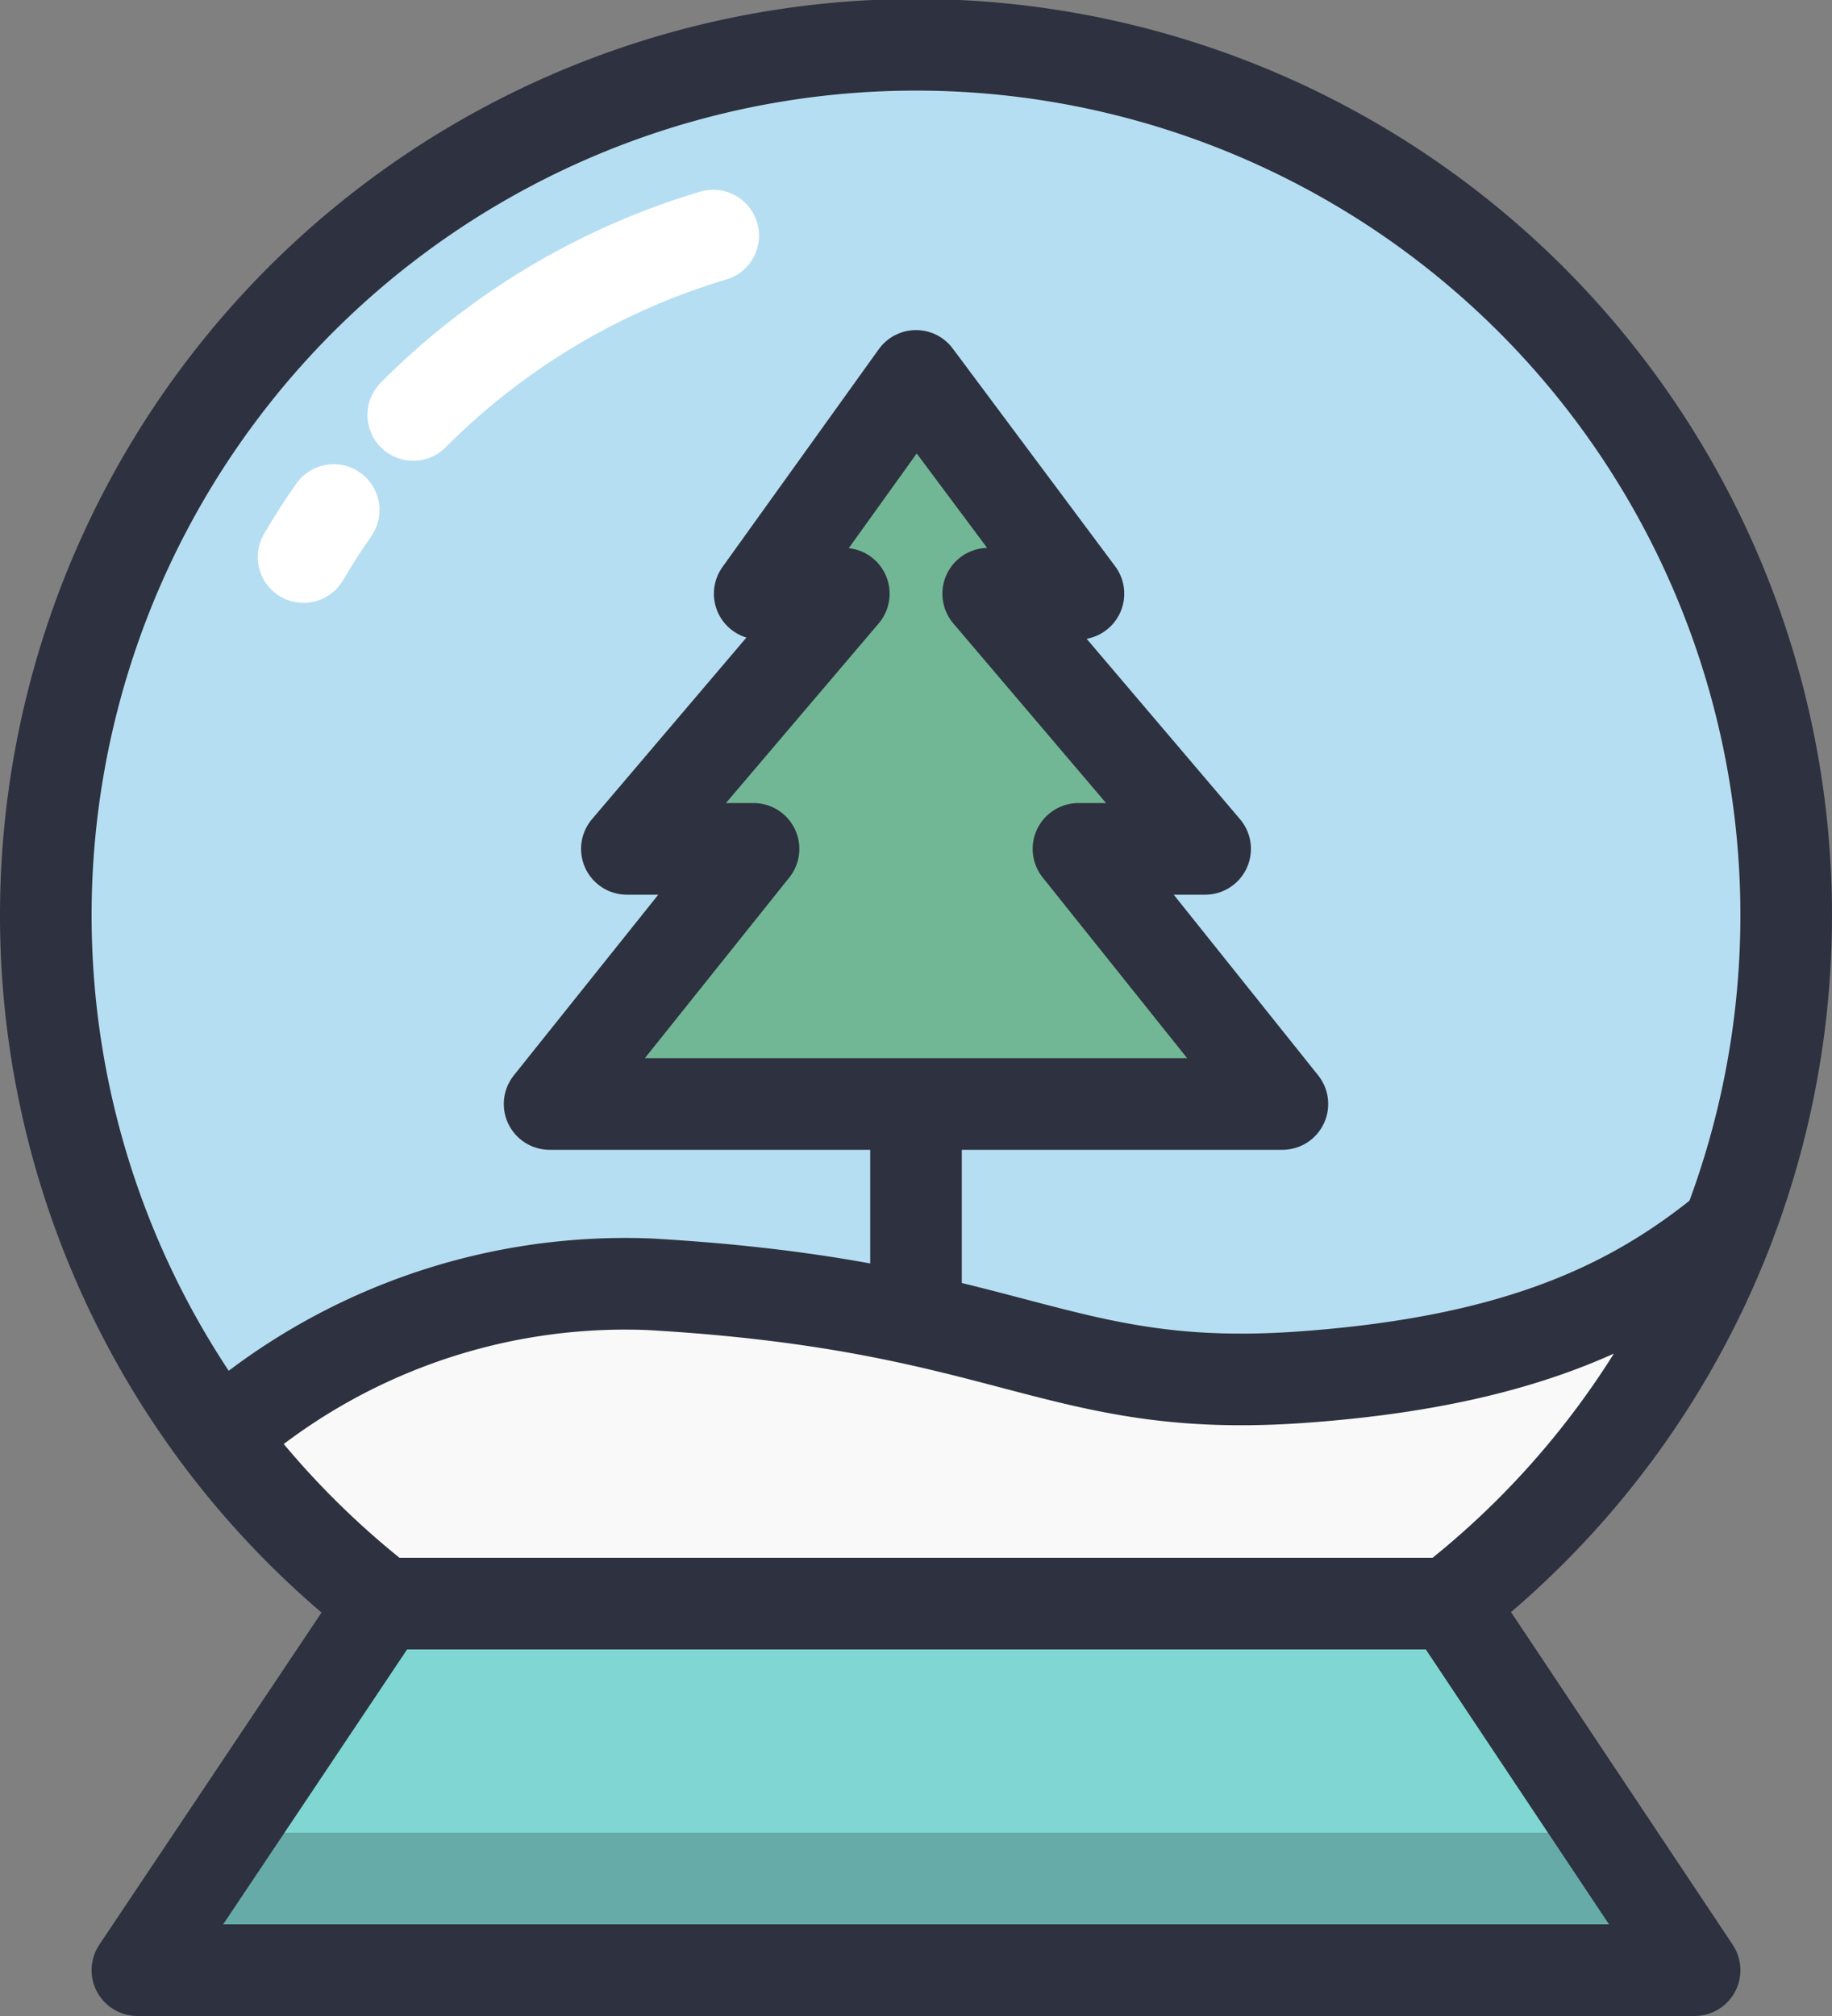 <svg viewBox="0 0 40 44"  xmlns="http://www.w3.org/2000/svg"><rect x="0" y="0" width="40" height="44" fill="#808080" stroke="none"/><circle cx="20" cy="20" fill="#b6def2" r="19"/><path d="m20 8.204-3.413 4.754h1.837l-4.737 5.569h2.766l-4.453 5.568h16l-4.453-5.568h2.766l-4.737-5.569h1.971z" fill="#72b795" fill-rule="evenodd"/><path d="m37.717 26.823c-2.016 1.65-4.532 2.9-9.331 3.237-5.343.372-6.312-1.584-14.218-2.031a13.376 13.376 0 0 0 -9.368 3.337 18.965 18.965 0 0 0 32.917-4.543z" fill="#f9f9f9"/><path d="m9.023 9.056a15.5 15.5 0 0 1 6.549-3.914" fill="none" stroke="#fff" stroke-linecap="round" stroke-linejoin="round" stroke-width="2"/><path d="m6.628 12.157q.309-.527.658-1.025" fill="none" stroke="#fff" stroke-linecap="round" stroke-linejoin="round" stroke-width="2"/><path d="m37 43h-34l5.354-8h23.313z" fill="#7fd6d2"/><path d="m5.008 40-2.008 3h34l-2-3z" opacity=".2"/><g fill="none" stroke="#2e313f" stroke-linejoin="round" stroke-width="2"><path d="m20 8.204-3.413 4.754h1.837l-4.737 5.569h2.766l-4.453 5.568h16l-4.453-5.568h2.766l-4.737-5.569h1.971z" stroke-linecap="round"/><path d="m20 24v4.766"/><path d="m8.367 35h23.266a19 19 0 1 0 -23.266 0z"/><path d="m8.374 35h23.254a19.086 19.086 0 0 0 6.089-8.177c-2.016 1.65-4.532 2.9-9.331 3.237-5.343.372-6.312-1.584-14.218-2.031a13.376 13.376 0 0 0 -9.368 3.337 19.22 19.22 0 0 0 3.574 3.634z"/><path d="m37 43h-34l5.354-8h23.313z"/></g></svg>